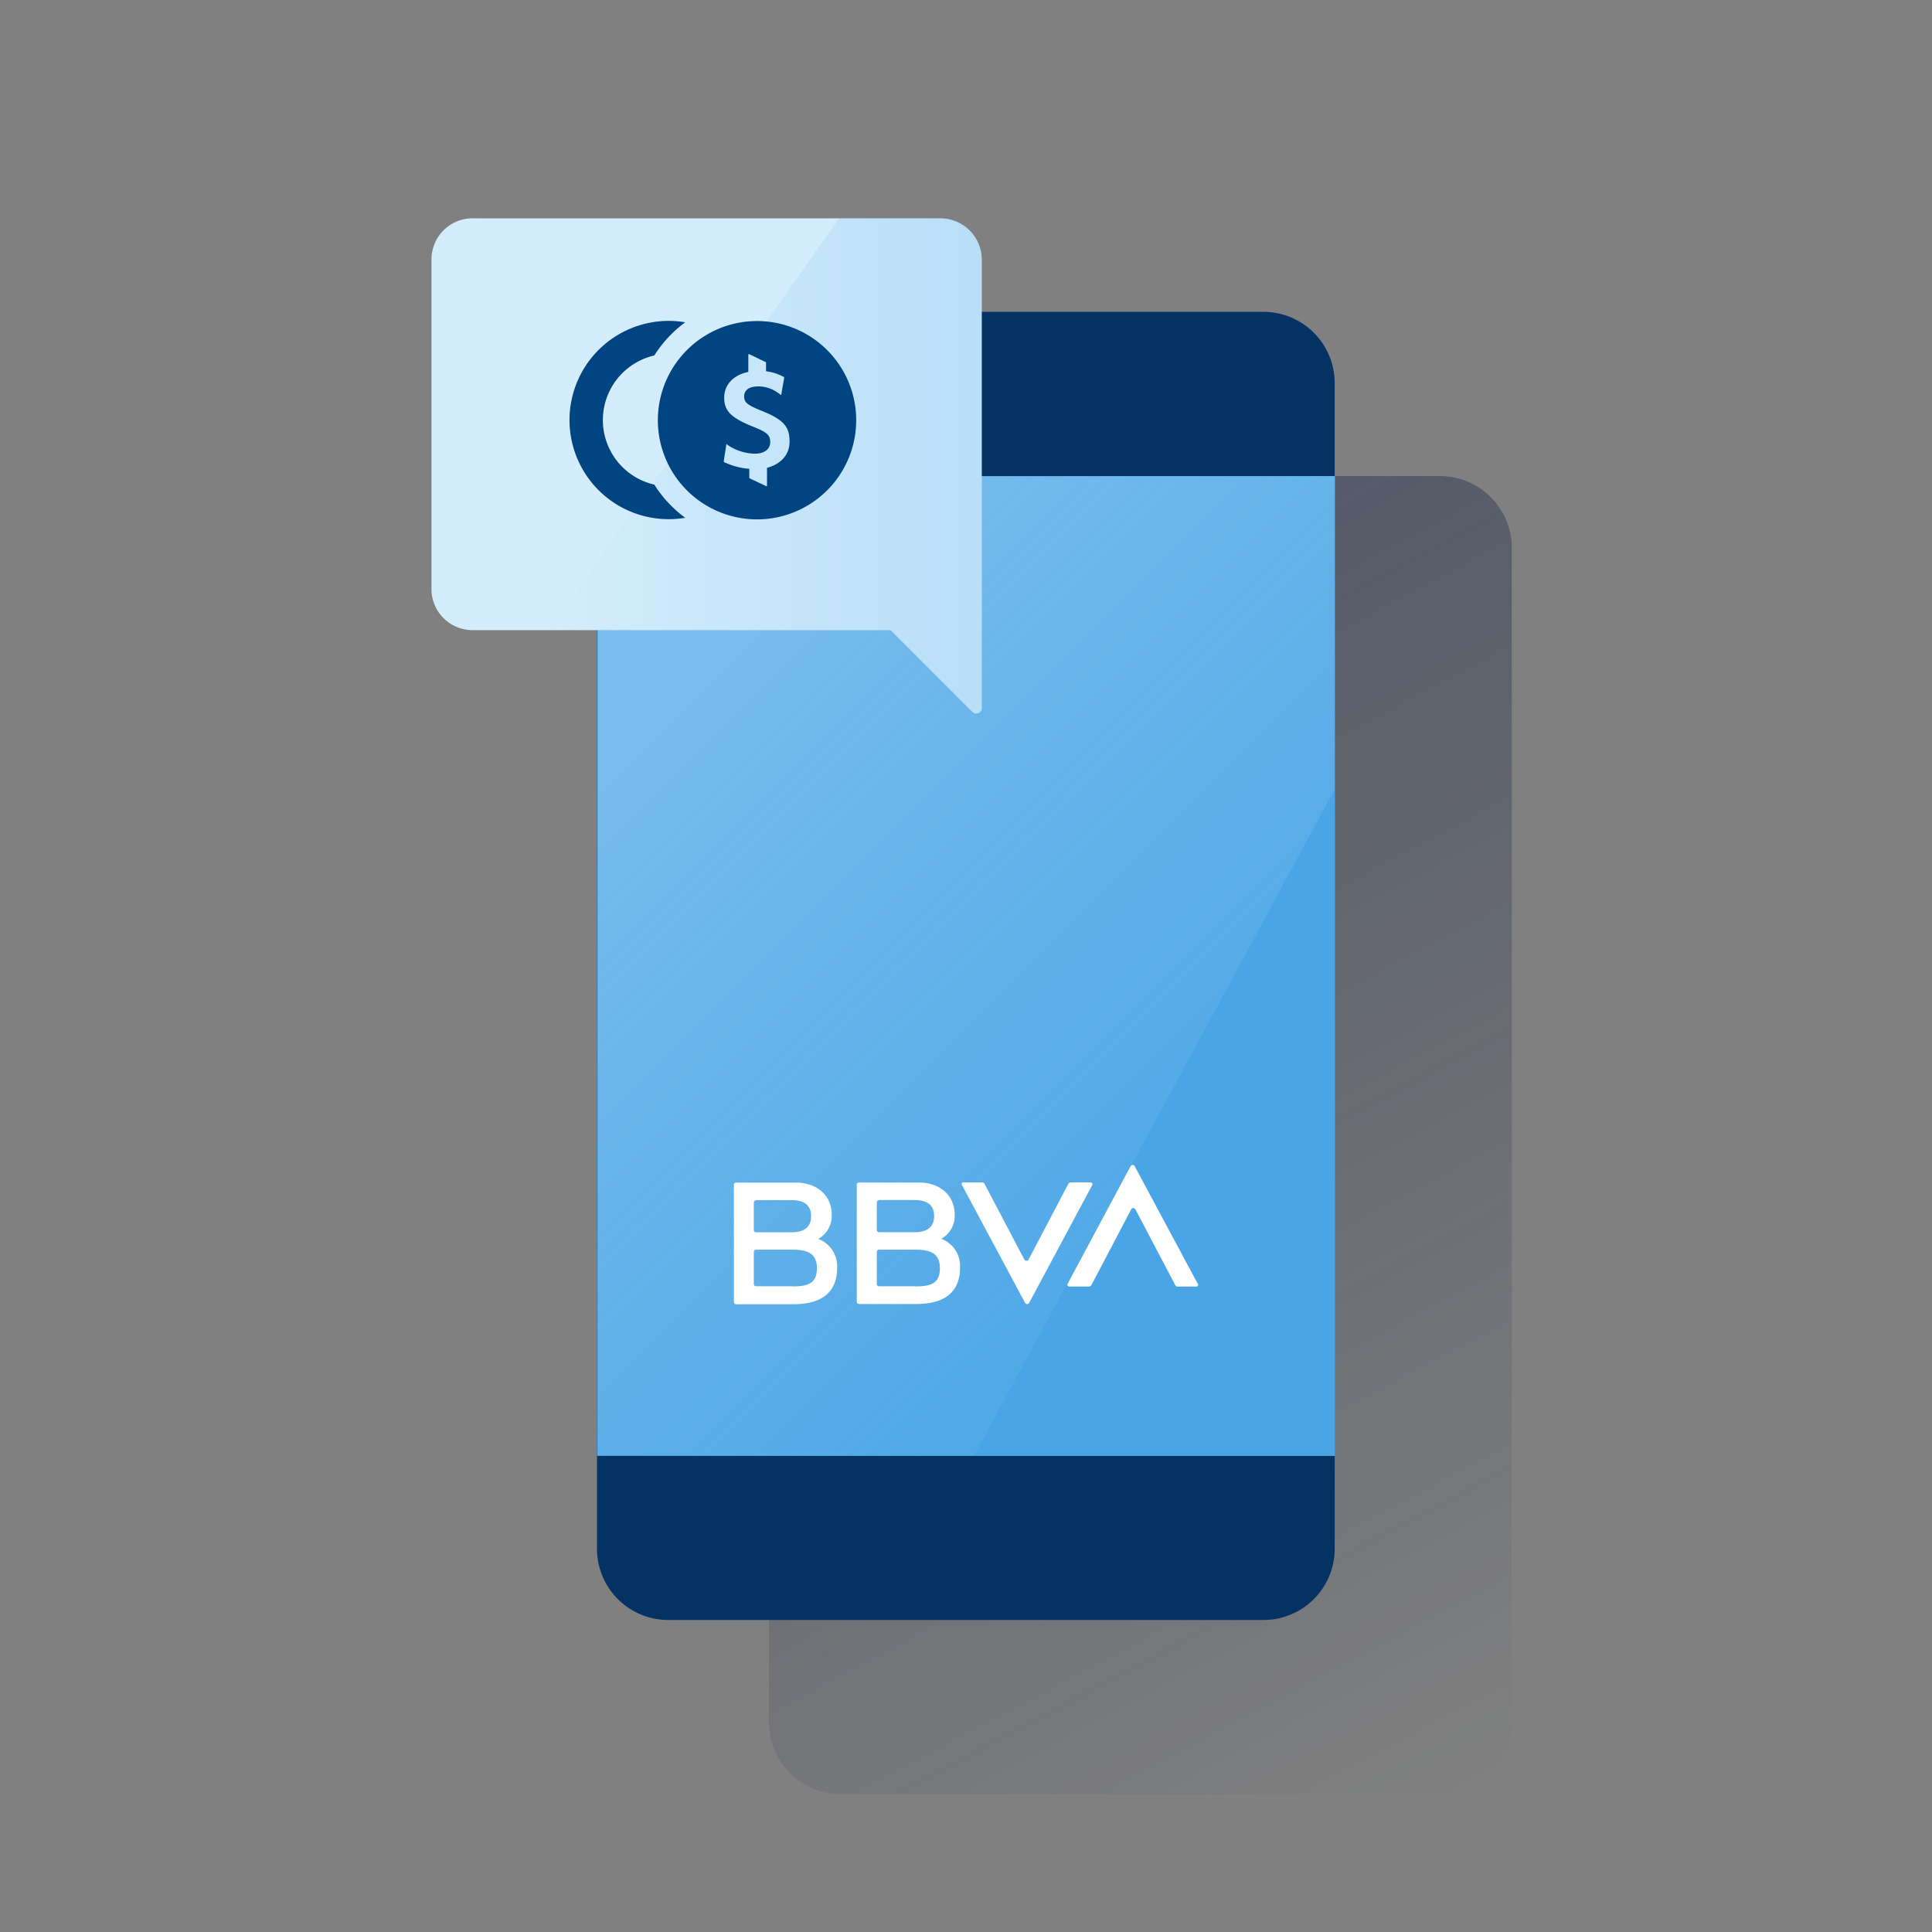 <svg xmlns="http://www.w3.org/2000/svg" xmlns:xlink="http://www.w3.org/1999/xlink" viewBox="0 0 600 600"><rect x="0" y="0" width="600" height="600" fill="#808080" stroke="none"/><defs><style>.cls-1{fill:none;}.cls-2{fill:url(#Degradado_sin_nombre_111);}.cls-3{fill:#043263;}.cls-4{fill:#49a5e6;}.cls-5{opacity:0.5;isolation:isolate;fill:url(#Degradado_sin_nombre_16);}.cls-6{fill:#fff;}.cls-7{fill:#d4edfc;}.cls-8{fill:url(#Degradado_sin_nombre_34);}.cls-9{fill:#004481;fill-rule:evenodd;}</style><linearGradient id="Degradado_sin_nombre_111" x1="247.58" y1="-6004.09" x2="460.72" y2="-6404.96" gradientTransform="matrix(1, 0, 0, -1, 0, -5852)" gradientUnits="userSpaceOnUse"><stop offset="0" stop-color="#192647" stop-opacity="0.5"/><stop offset="1" stop-color="#192647" stop-opacity="0"/></linearGradient><linearGradient id="Degradado_sin_nombre_16" x1="215.96" y1="-6067.76" x2="370.22" y2="-6222.02" gradientTransform="matrix(1, 0, 0, -1, 0, -5852)" gradientUnits="userSpaceOnUse"><stop offset="0" stop-color="#fff" stop-opacity="0.5"/><stop offset="1" stop-color="#ecf7f8" stop-opacity="0.1"/></linearGradient><linearGradient id="Degradado_sin_nombre_34" x1="304.9" y1="142.71" x2="170.6" y2="142.71" gradientTransform="translate(0 2)" gradientUnits="userSpaceOnUse"><stop offset="0" stop-color="#49a5e6" stop-opacity="0.2"/><stop offset="1" stop-color="#49a5e6" stop-opacity="0"/></linearGradient></defs><title>13</title><g id="Cuadrados_Blancos" data-name="Cuadrados Blancos"><rect class="cls-1" width="600" height="600"/></g><g id="Capa_34" data-name="Capa 34"><path class="cls-2" d="M261.1,147.85H447.2a22.32,22.32,0,0,1,22.3,22.31V534.89a22.32,22.32,0,0,1-22.3,22.31H261.1a22.32,22.32,0,0,1-22.3-22.31V170.16A22.32,22.32,0,0,1,261.1,147.85Z"/><path class="cls-3" d="M207.5,96.85H392.4A22.13,22.13,0,0,1,414.5,119v362a22.12,22.12,0,0,1-22.1,22.1H207.5a22.12,22.12,0,0,1-22.1-22.1v-362a22.13,22.13,0,0,1,22.06-22.2Z"/><rect class="cls-4" x="185.4" y="147.85" width="229.2" height="304.3"/><polygon class="cls-5" points="185.7 148.05 185.7 451.95 302.5 452.15 414.5 245.15 414.5 147.85 185.7 148.05"/><path class="cls-6" d="M331.82,367.58l-12.39,23.58a.71.71,0,0,1-.95.33l-.05,0-.3-.3-12.39-23.58a.8.8,0,0,0-.6-.4h-6a.48.48,0,0,0-.5.44v.06a.37.37,0,0,0,.1.3l19.58,36.57a.69.69,0,0,0,.91.34l.09,0,.3-.3L339.22,368a.58.58,0,0,0-.2-.7.3.3,0,0,1-.2-.1h-6c-.6,0-.9.2-1,.4"/><path class="cls-6" d="M338.92,399.15l12.38-23.57a.71.71,0,0,1,.95-.33l.05,0,.3.3L365,399.15a.81.81,0,0,0,.6.4h6a.56.56,0,0,0,.5-.6c0-.1,0-.2-.1-.2L352.4,362.19a.69.69,0,0,0-.91-.35l-.09.05-.3.3-19.58,36.56a.58.58,0,0,0,.2.7c.1,0,.2.1.3.1h6a1.09,1.09,0,0,0,.9-.4"/><path class="cls-6" d="M246,399.45H234.81a.67.67,0,0,1-.7-.66v0h0v-10a.68.68,0,0,1,.66-.7H246c5.29,0,7.69,1.5,7.69,5.8s-2.3,5.69-7.69,5.59m-11.19-26.77h11c4.09,0,6.09,1.7,6.09,5s-2.1,5-6.09,5h-11a.68.68,0,0,1-.7-.66v0h0v-8.49a.77.77,0,0,1,.7-.8h0m19.28,12a8.13,8.13,0,0,0,4.2-7.6c0-5.89-4.6-9.89-11.09-9.89H228.61a.69.69,0,0,0-.7.66v36.41a.69.69,0,0,0,.66.7H246.4c8.89,0,13.58-3.8,13.58-11.29a9.05,9.05,0,0,0-5.89-9"/><path class="cls-6" d="M284.16,399.45H273a.68.68,0,0,1-.7-.66v0h0v-10a.69.69,0,0,1,.66-.7h11.23c5.3,0,7.7,1.5,7.7,5.8s-2.3,5.69-7.7,5.59M273,372.68h11c4.1,0,6.1,1.7,6.1,5s-2.1,5-6.1,5H273a.69.69,0,0,1-.7-.66v0h0v-8.49a.78.78,0,0,1,.7-.8h0m19.29,12a8.11,8.11,0,0,0,4.19-7.6c0-5.89-4.59-9.89-11.09-9.89H266.78a.68.68,0,0,0-.7.66v0h0v36.37a.68.68,0,0,0,.66.7h17.82c8.9,0,13.59-3.8,13.59-11.29a9.05,9.05,0,0,0-5.89-9"/><path class="cls-7" d="M292,67.8H146.8A12.76,12.76,0,0,0,134,80.6V182.9a12.76,12.76,0,0,0,12.8,12.8H276.6L302,221.1a1.72,1.72,0,0,0,2.4,0,1.66,1.66,0,0,0,.5-1.2V80.5A12.89,12.89,0,0,0,292,67.8Z"/><path class="cls-8" d="M292,67.8H260.6l-90,127.9h106L302,221.1a1.63,1.63,0,0,0,2.4,0,1.66,1.66,0,0,0,.5-1.2V80.6A12.91,12.91,0,0,0,292,67.8Z"/><path class="cls-9" d="M203.2,150.5a37.68,37.68,0,0,0,9.6,10.3,30.78,30.78,0,1,1-10.3-60.7,29.69,29.69,0,0,1,10.3,0,37.68,37.68,0,0,0-9.6,10.3,20.57,20.57,0,0,0,0,40.1Zm31.9-50.8a30.8,30.8,0,1,1-30.8,30.8h0a30.81,30.81,0,0,1,30.8-30.8Zm3.1,45.6V151H238l-5.3-2.5v-2.9a21.87,21.87,0,0,1-7.4-1.9l-.3-.1-.2-.1V143l.6-3.9.1-.7.1-.5.4.3.6.4a15.71,15.71,0,0,0,7.8,2.3c3,0,4.8-1.4,4.8-3.6s-1-3.1-5.6-4.9c-6.6-2.7-8.7-4.8-8.7-8.9s3-7.1,7.5-8V110h.3l5.2,2.5v2.8a15.16,15.16,0,0,1,5,1.5l.4.2.2.1v.5l-.7,3.9-.1.7-.1.5-.4-.3-.6-.4a10.36,10.36,0,0,0-6.1-2c-2.9,0-4.4,1.2-4.4,3.1s1,2.7,5.5,4.5c6.7,2.7,8.6,4.9,8.6,9.4.1,4.1-2.6,7.1-7,8.3"/><path class="cls-1" d="M203.2,150.5a37.68,37.68,0,0,0,9.6,10.3,30.78,30.78,0,1,1-10.3-60.7,29.69,29.69,0,0,1,10.3,0,37.68,37.68,0,0,0-9.6,10.3,20.57,20.57,0,0,0,0,40.1Zm31.9-50.8a30.8,30.8,0,1,1-30.8,30.8h0a30.81,30.81,0,0,1,30.8-30.8Zm3.1,45.6V151H238l-5.3-2.5v-2.9a21.87,21.87,0,0,1-7.4-1.9l-.3-.1-.2-.1V143l.6-3.9.1-.7.1-.5.4.3.6.4a15.71,15.71,0,0,0,7.8,2.3c3,0,4.8-1.4,4.8-3.6s-1-3.1-5.6-4.9c-6.6-2.7-8.7-4.8-8.7-8.9s3-7.1,7.5-8V110h.3l5.2,2.5v2.8a15.16,15.16,0,0,1,5,1.5l.4.2.2.1v.5l-.7,3.9-.1.7-.1.5-.4-.3-.6-.4a10.36,10.36,0,0,0-6.1-2c-2.9,0-4.4,1.2-4.4,3.1s1,2.7,5.5,4.5c6.7,2.7,8.6,4.9,8.6,9.4.1,4.1-2.6,7.1-7,8.3"/></g></svg>
